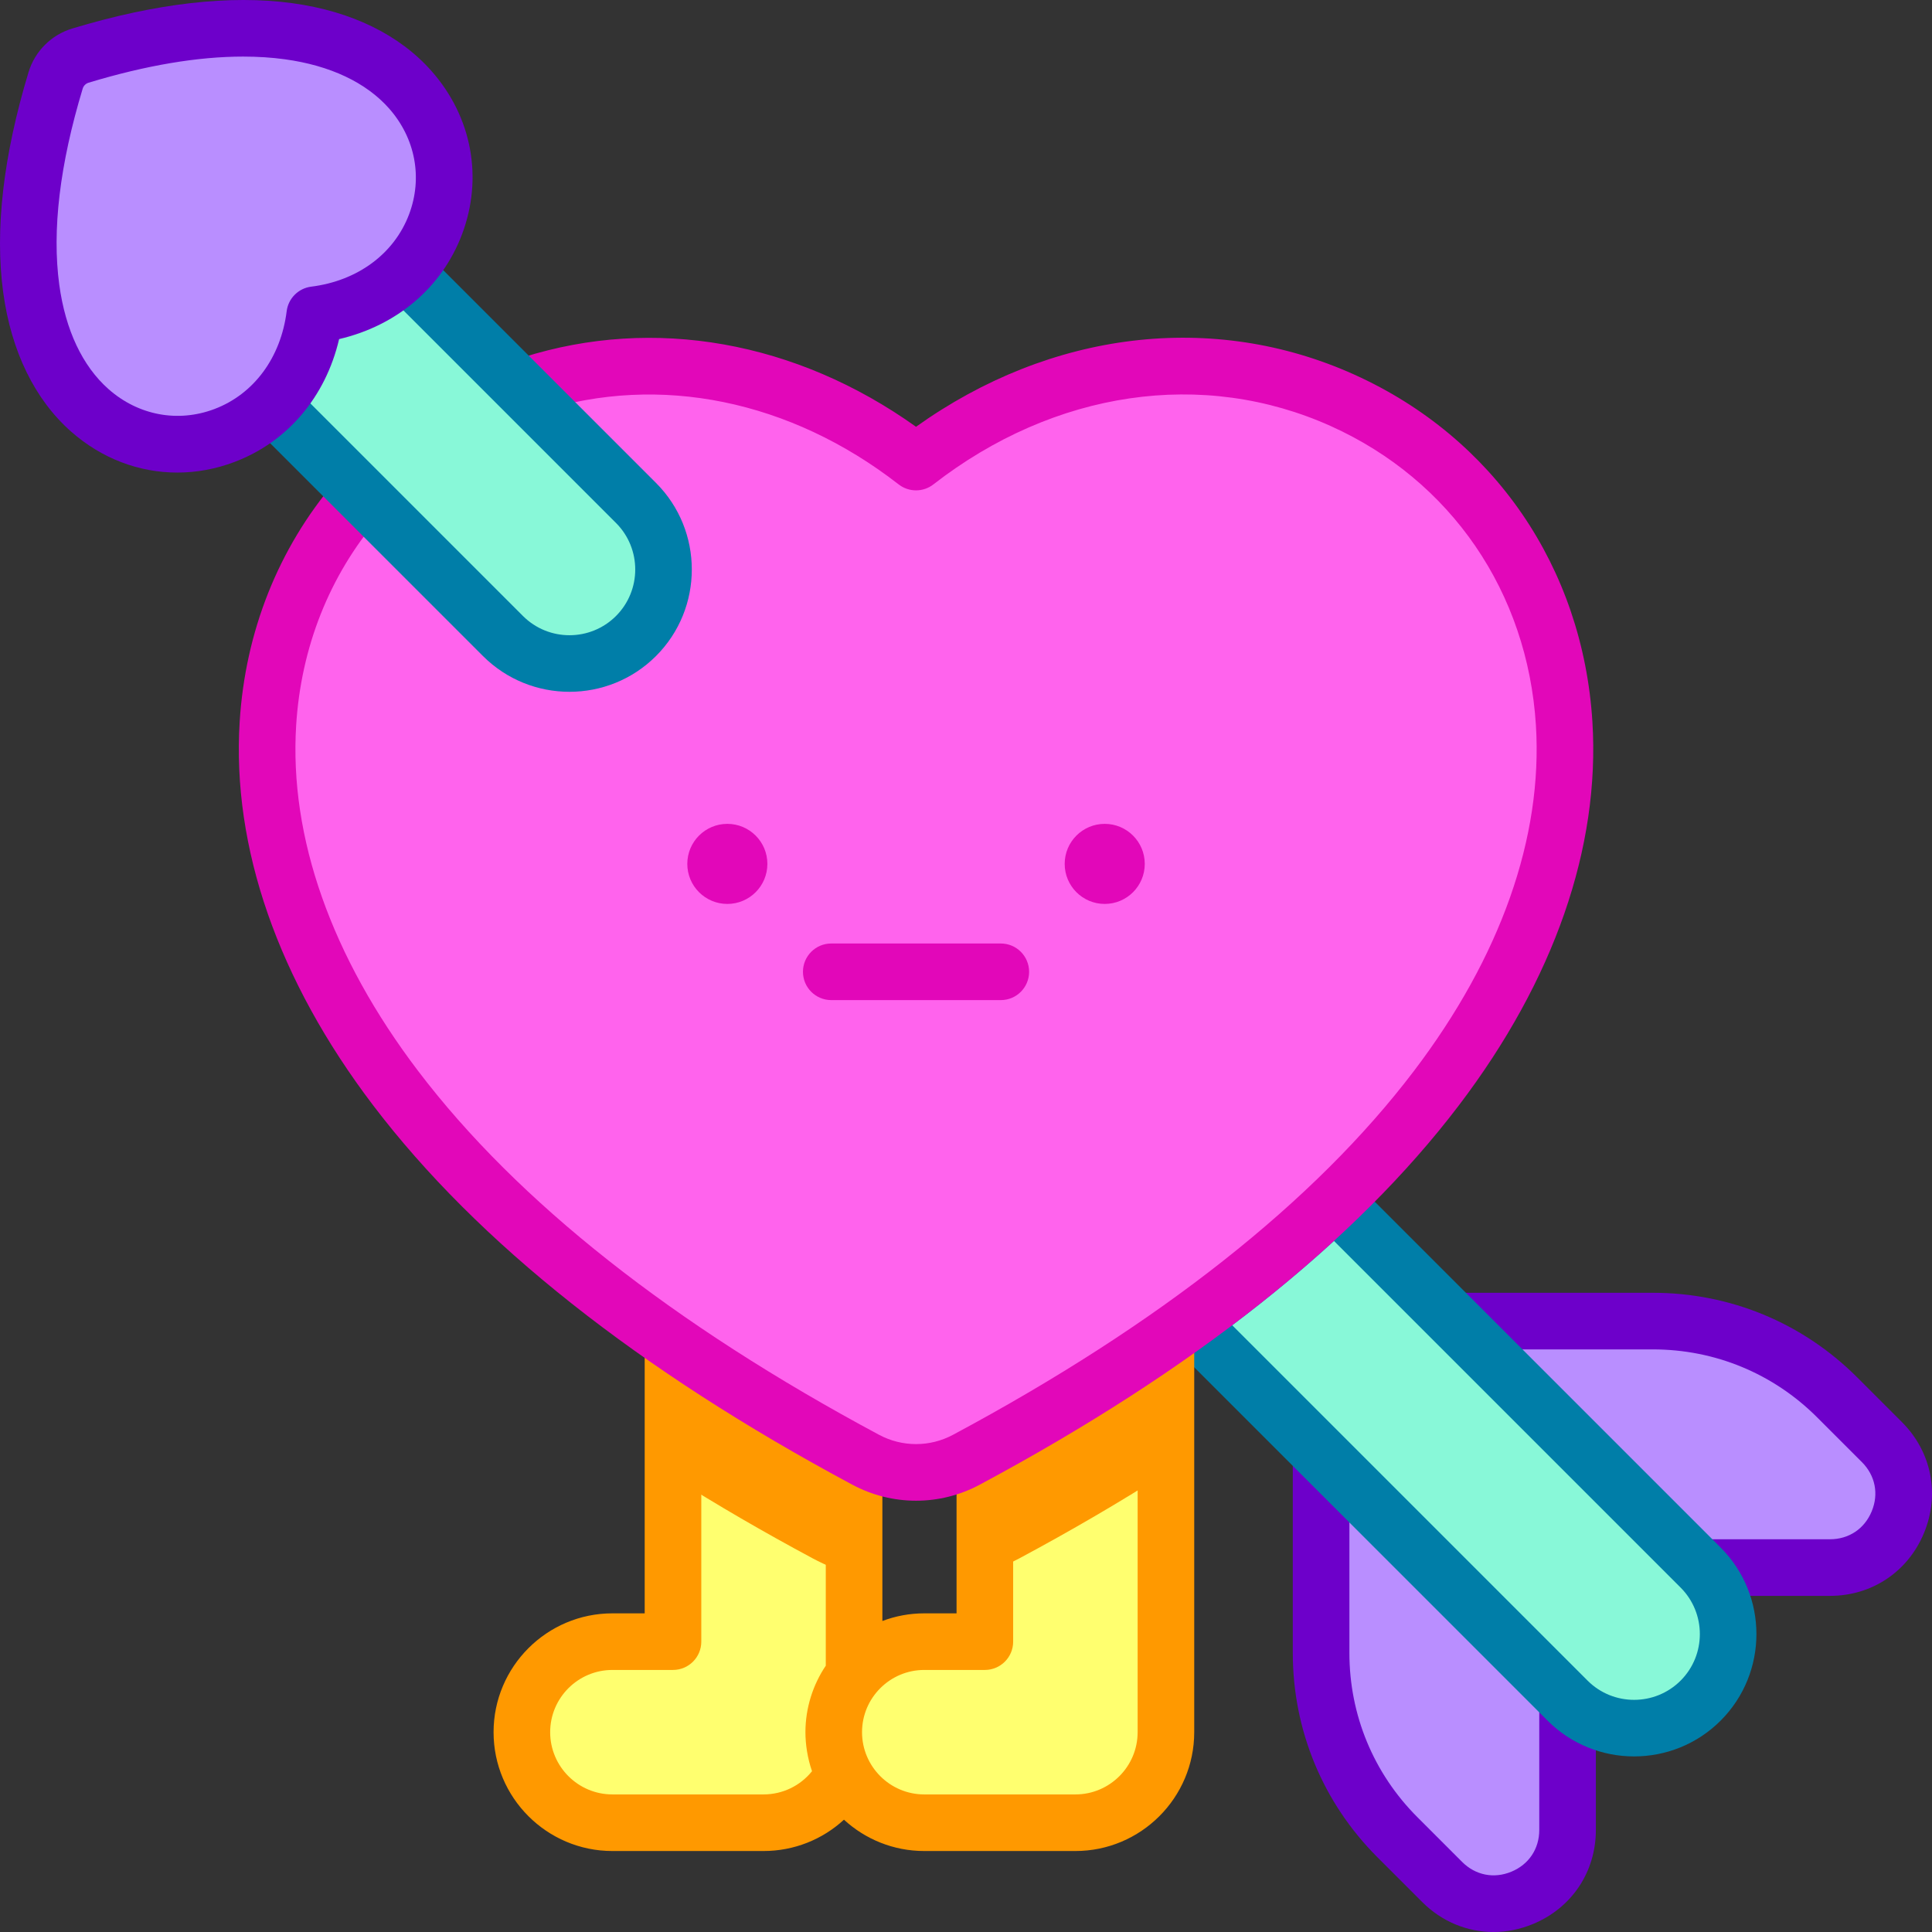 <svg id="Capa_1" enable-background="new 0 0 512 512" height="512" viewBox="0 0 512 512" width="512" xmlns="http://www.w3.org/2000/svg"><rect x="0" y="0" width="512" height="512" fill="#333333" stroke="none"/><g><path d="m438.052 350.105h-52.687l65.316 65.317h34.273c17.352 0 26.042-20.979 13.772-33.249l-11.84-11.84c-12.951-12.952-30.517-20.228-48.834-20.228z" fill="#b98eff"/><path d="m350.105 438.053v-52.687l65.317 65.316v34.273c0 17.352-20.979 26.042-33.249 13.772l-11.84-11.84c-12.952-12.952-20.228-30.518-20.228-48.834z" fill="#b98eff"/><path d="m450.682 415.422-97.001-97.001c-11.377 10.925-24.257 21.577-38.596 31.925l100.337 100.337c9.737 9.737 25.524 9.737 35.261 0 9.736-9.738 9.736-25.524-.001-35.261z" fill="#88f8d8"/><g><path d="m484.955 422.921h-31.273c-4.142 0-7.5-3.358-7.5-7.5s3.357-7.5 7.5-7.5h31.273c5.011 0 9.148-2.764 11.065-7.394 1.918-4.63.947-9.509-2.596-13.052l-11.841-11.84c-11.627-11.628-27.086-18.031-43.531-18.031h-49.687c-4.142 0-7.5-3.358-7.5-7.5s3.357-7.5 7.5-7.5h49.687c20.451 0 39.678 7.964 54.138 22.425l11.84 11.84c7.861 7.861 10.102 19.126 5.847 29.398-4.254 10.273-13.804 16.654-24.922 16.654z" fill="#6d00ca"/></g><g><path d="m395.773 512c-6.944 0-13.676-2.742-18.903-7.97l-11.841-11.84c-14.46-14.46-22.424-33.687-22.424-54.137v-49.687c0-4.142 3.357-7.5 7.5-7.5s7.5 3.358 7.5 7.5v49.687c0 16.444 6.404 31.904 18.031 43.531l11.84 11.84c3.542 3.542 8.421 4.514 13.053 2.596 4.63-1.918 7.393-6.054 7.393-11.065v-31.273c0-4.142 3.357-7.5 7.5-7.5s7.5 3.358 7.5 7.5v31.273c0 11.118-6.381 20.667-16.652 24.922-3.444 1.427-6.997 2.123-10.497 2.123z" fill="#6d00ca"/></g><g><path d="m433.051 465.469c-8.306 0-16.609-3.16-22.933-9.484l-100.336-100.337c-1.554-1.554-2.348-3.712-2.172-5.903s1.304-4.195 3.086-5.481c14.009-10.11 26.723-20.625 37.791-31.253 2.943-2.827 7.609-2.782 10.497.106l97.002 97.001c12.645 12.646 12.645 33.221 0 45.867-6.323 6.322-14.63 9.484-22.935 9.484zm-106.5-114.263 94.174 94.174c6.795 6.797 17.856 6.797 24.655 0 6.797-6.797 6.797-17.857-.001-24.654l-91.866-91.866c-8.263 7.569-17.29 15.051-26.962 22.346z" fill="#007ea8"/></g><path d="m226.339 385.181c-17.374-9.433-33.382-19.192-47.987-29.249v79.122h-16.057c-13.251 0-23.993 10.742-23.993 23.993s10.742 23.993 23.993 23.993h40.05c9.267 0 17.3-5.257 21.298-12.948-1.719-3.307-2.696-7.061-2.696-11.046 0-5.746 2.022-11.019 5.391-15.15v-58.715z" fill="#ffff6f"/><path d="m260.998 384.192v50.863h-16.057c-13.251 0-23.993 10.742-23.993 23.993s10.742 23.993 23.993 23.993h40.05c13.251 0 23.993-10.742 23.993-23.993v-104.373c-14.583 10.149-30.59 19.998-47.986 29.517z" fill="#ffff6f"/><path d="m414.518 191.738c-5.079-81.424-98.926-125.901-171.762-69.286-34.034-26.453-72.68-30.827-104.705-19.662l30.498 30.498c9.737 9.737 9.737 25.524 0 35.261-9.737 9.737-25.524 9.737-35.261 0l-37.498-37.498c-14.092 15.928-23.294 36.698-24.79 60.687-1.965 31.487 9.744 64.906 33.847 96.635 26.989 35.522 68.899 68.649 124.559 98.469 8.36 4.477 18.339 4.484 26.699 0 55.667-29.82 97.569-62.947 124.559-98.469 24.11-31.729 35.812-65.147 33.854-96.635z" fill="#ff63ed"/><path d="m168.548 133.288-61.226-61.226c-5.796 5.866-13.881 10.092-23.91 11.349-1.257 10.033-5.482 18.119-11.348 23.914l61.224 61.224c9.737 9.737 25.524 9.737 35.261 0 9.736-9.738 9.736-25.524-.001-35.261z" fill="#88f8d8"/><g fill="#f90"><path d="m178.353 355.932v35.529c11.652 7.366 24.004 14.548 37.047 21.535 3.486 1.867 7.161 3.345 10.94 4.463v-32.278c-17.375-9.433-33.383-19.192-47.987-29.249z"/><path d="m260.998 384.192v32.702c3.139-1.042 6.195-2.334 9.115-3.9 13.728-7.354 26.684-14.926 38.871-22.699v-35.62c-14.583 10.149-30.59 19.998-47.986 29.517z"/><path d="m308.985 350.175c-4.142 0-7.5 3.358-7.5 7.5v101.373c0 9.094-7.399 16.493-16.493 16.493h-40.051c-9.125 0-16.493-7.441-16.493-16.493 0-9.132 7.434-16.494 16.493-16.494h16.057c4.142 0 7.5-3.358 7.5-7.5v-47.863c0-4.142-3.357-7.5-7.5-7.5-4.142 0-7.5 3.358-7.5 7.5v40.363h-8.557c-3.907 0-7.647.72-11.102 2.027v-41.4c0-4.142-3.357-7.5-7.5-7.5s-7.5 3.358-7.5 7.5v53.249c-3.383 5.017-5.391 11.167-5.391 17.618 0 3.205.538 6.863 1.748 10.338-3.097 3.858-7.783 6.155-12.851 6.155h-40.05c-9.095 0-16.494-7.399-16.494-16.493 0-9.095 7.399-16.494 16.494-16.494h16.057c4.142 0 7.5-3.358 7.5-7.5v-76.122c0-4.142-3.357-7.5-7.5-7.5s-7.5 3.358-7.5 7.5v68.623h-8.557c-17.365 0-31.493 14.128-31.493 31.493s14.128 31.492 31.493 31.492h40.05c8.056 0 15.602-3.04 21.314-8.303 5.609 5.152 13.083 8.303 21.281 8.303h40.051c17.365 0 31.492-14.128 31.492-31.492v-101.373c.001-4.142-3.356-7.5-7.498-7.5z"/></g><g><path d="m242.761 397.705c-5.8 0-11.604-1.417-16.896-4.251-56.622-30.335-99.347-64.163-126.989-100.543-25.213-33.189-37.439-68.336-35.36-101.64 1.489-23.89 10.222-45.873 25.254-63.571 2.681-3.157 7.413-3.543 10.572-.861 3.157 2.681 3.542 7.414.861 10.571-12.92 15.213-20.43 34.16-21.717 54.795-1.851 29.663 9.33 61.348 32.334 91.632 26.329 34.652 67.419 67.085 122.128 96.395 6.146 3.292 13.478 3.291 19.612.001 54.709-29.307 95.8-61.739 122.132-96.397 23.003-30.273 34.186-61.959 32.34-91.632-2.201-35.28-22.492-64.906-54.28-79.25-33.895-15.294-73.296-9.531-105.394 15.419-2.707 2.104-6.498 2.105-9.205 0-28.717-22.32-63.34-29.384-94.99-19.381-3.951 1.248-8.164-.941-9.411-4.891-1.248-3.95.941-8.163 4.891-9.411 34.728-10.976 72.367-4.249 104.112 18.41 35.707-25.486 78.736-30.707 116.166-13.819 36.946 16.671 60.528 51.06 63.081 91.989 2.073 33.316-10.157 68.462-35.367 101.639-27.645 36.386-70.37 70.214-126.988 100.543-5.284 2.835-11.085 4.253-16.886 4.253z" fill="#e207b9"/></g><g><path d="m150.918 183.335c-8.305 0-16.61-3.161-22.933-9.483l-60.225-60.224c-2.929-2.929-2.929-7.677 0-10.606 2.93-2.929 7.677-2.929 10.607 0l60.223 60.223c6.797 6.797 17.857 6.797 24.654 0 6.798-6.797 6.798-17.857 0-24.655l-60.226-60.226c-2.929-2.929-2.929-7.677 0-10.606 2.93-2.929 7.677-2.929 10.607 0l60.226 60.226c12.645 12.646 12.645 33.221 0 45.867-6.323 6.323-14.628 9.484-22.933 9.484z" fill="#007ea8"/></g><circle cx="292.764" cy="228.941" fill="#e207b9" r="10.61"/><g><path d="m265.225 265.037h-44.933c-4.142 0-7.5-3.358-7.5-7.5s3.357-7.5 7.5-7.5h44.933c4.142 0 7.5 3.358 7.5 7.5 0 4.143-3.357 7.5-7.5 7.5z" fill="#e207b9"/></g><circle cx="192.752" cy="228.941" fill="#e207b9" r="10.61"/><path d="m108.751 23.805c-7.3-8.272-18.46-13.641-32.266-15.526-15.459-2.111-34.014.061-55.152 6.451-3.174.96-5.644 3.426-6.602 6.602-6.392 21.14-8.562 39.693-6.452 55.151 1.884 13.808 7.254 24.966 15.525 32.268 21.391 18.879 55.596 6.671 59.607-25.341 31.99-4.009 44.229-38.204 25.34-59.605z" fill="#b98eff"/><g><path d="m46.98 125.237c-10.143 0-20.043-3.718-28.139-10.863-9.64-8.512-15.861-21.264-17.992-36.877-2.258-16.534-.002-36.161 6.704-58.336 1.683-5.578 6.022-9.92 11.609-11.61 22.181-6.705 41.808-8.96 58.338-6.704 15.616 2.133 28.368 8.356 36.874 17.995 10.706 12.13 13.718 28.313 8.055 43.29-5.325 14.084-17.283 24.161-32.561 27.733-3.571 15.278-13.647 27.238-27.727 32.562-4.985 1.885-10.104 2.81-15.161 2.81zm17.471-110.243c-12.008 0-25.726 2.313-40.948 6.914-.777.235-1.358.814-1.592 1.589-6.079 20.103-8.165 37.588-6.202 51.971 1.639 11.999 6.153 21.564 13.058 27.661 7.889 6.962 18.381 8.932 28.068 5.268 10.443-3.949 17.597-13.638 19.136-25.92.426-3.403 3.106-6.082 6.508-6.509 12.28-1.539 21.97-8.695 25.919-19.141 3.662-9.684 1.691-20.173-5.27-28.061-6.092-6.903-15.656-11.419-27.658-13.058-3.492-.476-7.169-.714-11.019-.714z" fill="#6d00ca"/></g></g></svg>